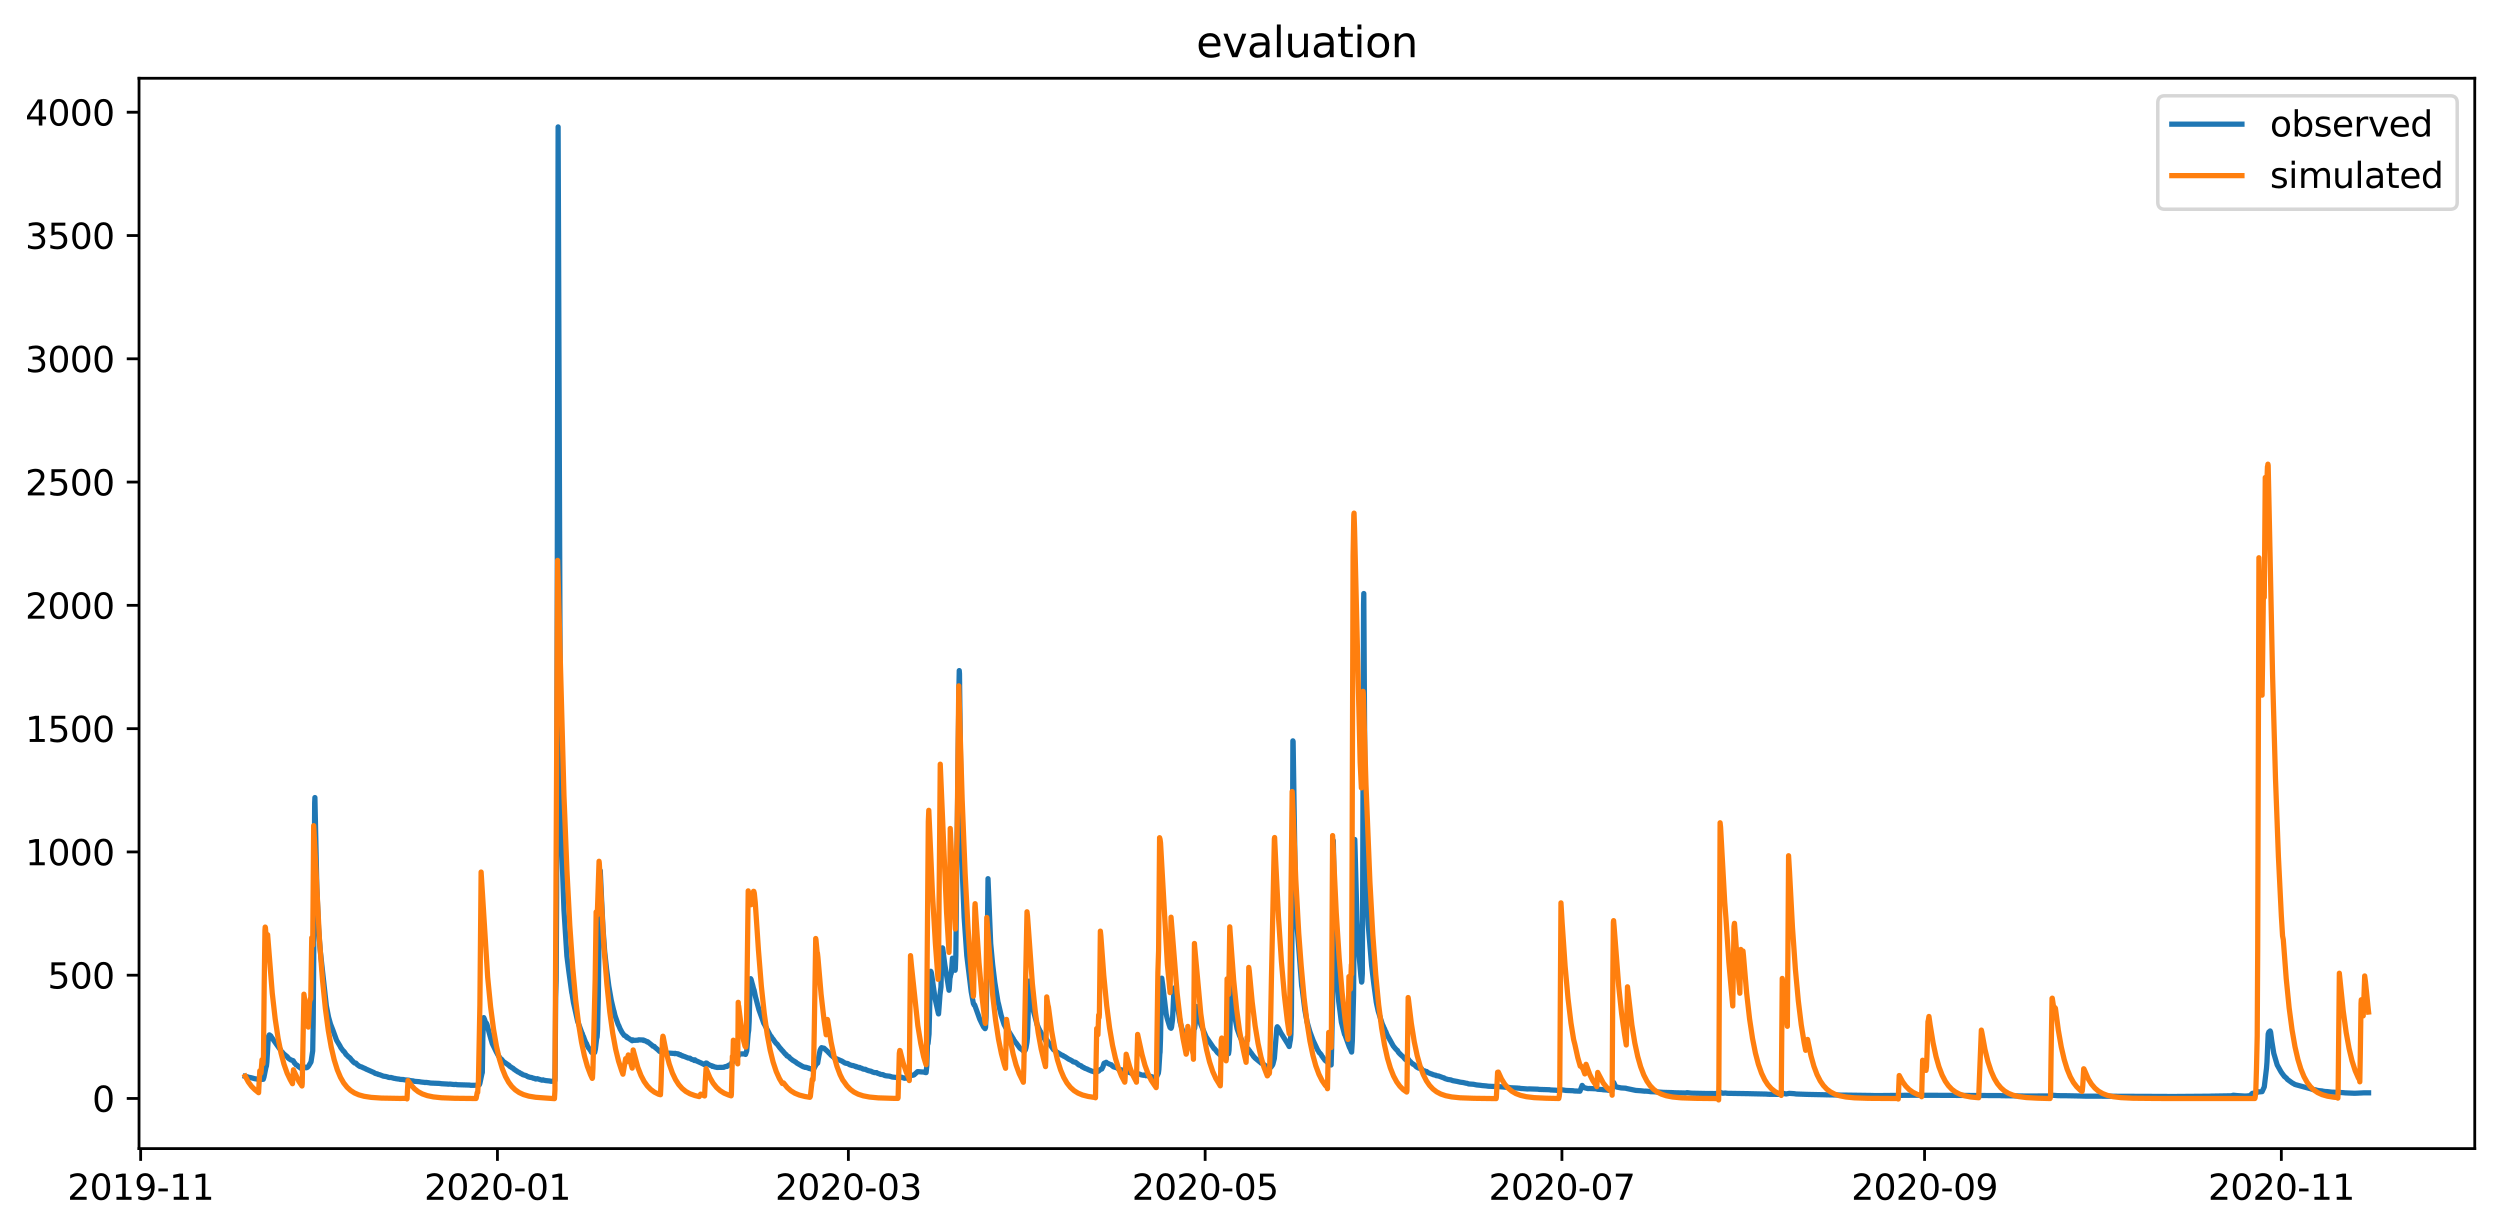 <?xml version="1.0" encoding="utf-8" standalone="no"?>
<!DOCTYPE svg PUBLIC "-//W3C//DTD SVG 1.1//EN"
  "http://www.w3.org/Graphics/SVG/1.1/DTD/svg11.dtd">
<svg xmlns:xlink="http://www.w3.org/1999/xlink" width="712.96pt" height="351.436pt" viewBox="0 0 712.96 351.436" xmlns="http://www.w3.org/2000/svg" version="1.1">
 <defs>
  <style type="text/css">*{stroke-linejoin: round; stroke-linecap: butt}</style>
 </defs>
 <g id="figure_1">
  <g id="patch_1">
   <path d="M 0 351.436 
L 712.96 351.436 
L 712.96 0 
L 0 0 
z
" style="fill: #ffffff"/>
  </g>
  <g id="axes_1">
   <g id="patch_2">
    <path d="M 39.65 327.558 
L 705.76 327.558 
L 705.76 22.318 
L 39.65 22.318 
z
" style="fill: #ffffff"/>
   </g>
   <g id="matplotlib.axis_1">
    <g id="xtick_1">
     <g id="line2d_1">
      <defs>
       <path id="m8941e5d0e8" d="M 0 0 
L 0 3.5 
" style="stroke: #000000; stroke-width: 0.8"/>
      </defs>
      <g>
       <use xlink:href="#m8941e5d0e8" x="40.112" y="327.558" style="stroke: #000000; stroke-width: 0.8"/>
      </g>
     </g>
     <g id="text_1">
      <!-- 2019-11 -->
      <g transform="translate(19.221 342.157) scale(0.1 -0.1)">
       <defs>
        <path id="DejaVuSans-32" d="M 1228 531 
L 3431 531 
L 3431 0 
L 469 0 
L 469 531 
Q 828 903 1448 1529 
Q 2069 2156 2228 2338 
Q 2531 2678 2651 2914 
Q 2772 3150 2772 3378 
Q 2772 3750 2511 3984 
Q 2250 4219 1831 4219 
Q 1534 4219 1204 4116 
Q 875 4013 500 3803 
L 500 4441 
Q 881 4594 1212 4672 
Q 1544 4750 1819 4750 
Q 2544 4750 2975 4387 
Q 3406 4025 3406 3419 
Q 3406 3131 3298 2873 
Q 3191 2616 2906 2266 
Q 2828 2175 2409 1742 
Q 1991 1309 1228 531 
z
" transform="scale(0.016)"/>
        <path id="DejaVuSans-30" d="M 2034 4250 
Q 1547 4250 1301 3770 
Q 1056 3291 1056 2328 
Q 1056 1369 1301 889 
Q 1547 409 2034 409 
Q 2525 409 2770 889 
Q 3016 1369 3016 2328 
Q 3016 3291 2770 3770 
Q 2525 4250 2034 4250 
z
M 2034 4750 
Q 2819 4750 3233 4129 
Q 3647 3509 3647 2328 
Q 3647 1150 3233 529 
Q 2819 -91 2034 -91 
Q 1250 -91 836 529 
Q 422 1150 422 2328 
Q 422 3509 836 4129 
Q 1250 4750 2034 4750 
z
" transform="scale(0.016)"/>
        <path id="DejaVuSans-31" d="M 794 531 
L 1825 531 
L 1825 4091 
L 703 3866 
L 703 4441 
L 1819 4666 
L 2450 4666 
L 2450 531 
L 3481 531 
L 3481 0 
L 794 0 
L 794 531 
z
" transform="scale(0.016)"/>
        <path id="DejaVuSans-39" d="M 703 97 
L 703 672 
Q 941 559 1184 500 
Q 1428 441 1663 441 
Q 2288 441 2617 861 
Q 2947 1281 2994 2138 
Q 2813 1869 2534 1725 
Q 2256 1581 1919 1581 
Q 1219 1581 811 2004 
Q 403 2428 403 3163 
Q 403 3881 828 4315 
Q 1253 4750 1959 4750 
Q 2769 4750 3195 4129 
Q 3622 3509 3622 2328 
Q 3622 1225 3098 567 
Q 2575 -91 1691 -91 
Q 1453 -91 1209 -44 
Q 966 3 703 97 
z
M 1959 2075 
Q 2384 2075 2632 2365 
Q 2881 2656 2881 3163 
Q 2881 3666 2632 3958 
Q 2384 4250 1959 4250 
Q 1534 4250 1286 3958 
Q 1038 3666 1038 3163 
Q 1038 2656 1286 2365 
Q 1534 2075 1959 2075 
z
" transform="scale(0.016)"/>
        <path id="DejaVuSans-2d" d="M 313 2009 
L 1997 2009 
L 1997 1497 
L 313 1497 
L 313 2009 
z
" transform="scale(0.016)"/>
       </defs>
       <use xlink:href="#DejaVuSans-32"/>
       <use xlink:href="#DejaVuSans-30" x="63.623"/>
       <use xlink:href="#DejaVuSans-31" x="127.246"/>
       <use xlink:href="#DejaVuSans-39" x="190.869"/>
       <use xlink:href="#DejaVuSans-2d" x="254.492"/>
       <use xlink:href="#DejaVuSans-31" x="290.576"/>
       <use xlink:href="#DejaVuSans-31" x="354.199"/>
      </g>
     </g>
    </g>
    <g id="xtick_2">
     <g id="line2d_2">
      <g>
       <use xlink:href="#m8941e5d0e8" x="141.86" y="327.558" style="stroke: #000000; stroke-width: 0.8"/>
      </g>
     </g>
     <g id="text_2">
      <!-- 2020-01 -->
      <g transform="translate(120.969 342.157) scale(0.1 -0.1)">
       <use xlink:href="#DejaVuSans-32"/>
       <use xlink:href="#DejaVuSans-30" x="63.623"/>
       <use xlink:href="#DejaVuSans-32" x="127.246"/>
       <use xlink:href="#DejaVuSans-30" x="190.869"/>
       <use xlink:href="#DejaVuSans-2d" x="254.492"/>
       <use xlink:href="#DejaVuSans-30" x="290.576"/>
       <use xlink:href="#DejaVuSans-31" x="354.199"/>
      </g>
     </g>
    </g>
    <g id="xtick_3">
     <g id="line2d_3">
      <g>
       <use xlink:href="#m8941e5d0e8" x="241.941" y="327.558" style="stroke: #000000; stroke-width: 0.8"/>
      </g>
     </g>
     <g id="text_3">
      <!-- 2020-03 -->
      <g transform="translate(221.049 342.157) scale(0.1 -0.1)">
       <defs>
        <path id="DejaVuSans-33" d="M 2597 2516 
Q 3050 2419 3304 2112 
Q 3559 1806 3559 1356 
Q 3559 666 3084 287 
Q 2609 -91 1734 -91 
Q 1441 -91 1130 -33 
Q 819 25 488 141 
L 488 750 
Q 750 597 1062 519 
Q 1375 441 1716 441 
Q 2309 441 2620 675 
Q 2931 909 2931 1356 
Q 2931 1769 2642 2001 
Q 2353 2234 1838 2234 
L 1294 2234 
L 1294 2753 
L 1863 2753 
Q 2328 2753 2575 2939 
Q 2822 3125 2822 3475 
Q 2822 3834 2567 4026 
Q 2313 4219 1838 4219 
Q 1578 4219 1281 4162 
Q 984 4106 628 3988 
L 628 4550 
Q 988 4650 1302 4700 
Q 1616 4750 1894 4750 
Q 2613 4750 3031 4423 
Q 3450 4097 3450 3541 
Q 3450 3153 3228 2886 
Q 3006 2619 2597 2516 
z
" transform="scale(0.016)"/>
       </defs>
       <use xlink:href="#DejaVuSans-32"/>
       <use xlink:href="#DejaVuSans-30" x="63.623"/>
       <use xlink:href="#DejaVuSans-32" x="127.246"/>
       <use xlink:href="#DejaVuSans-30" x="190.869"/>
       <use xlink:href="#DejaVuSans-2d" x="254.492"/>
       <use xlink:href="#DejaVuSans-30" x="290.576"/>
       <use xlink:href="#DejaVuSans-33" x="354.199"/>
      </g>
     </g>
    </g>
    <g id="xtick_4">
     <g id="line2d_4">
      <g>
       <use xlink:href="#m8941e5d0e8" x="343.689" y="327.558" style="stroke: #000000; stroke-width: 0.8"/>
      </g>
     </g>
     <g id="text_4">
      <!-- 2020-05 -->
      <g transform="translate(322.797 342.157) scale(0.1 -0.1)">
       <defs>
        <path id="DejaVuSans-35" d="M 691 4666 
L 3169 4666 
L 3169 4134 
L 1269 4134 
L 1269 2991 
Q 1406 3038 1543 3061 
Q 1681 3084 1819 3084 
Q 2600 3084 3056 2656 
Q 3513 2228 3513 1497 
Q 3513 744 3044 326 
Q 2575 -91 1722 -91 
Q 1428 -91 1123 -41 
Q 819 9 494 109 
L 494 744 
Q 775 591 1075 516 
Q 1375 441 1709 441 
Q 2250 441 2565 725 
Q 2881 1009 2881 1497 
Q 2881 1984 2565 2268 
Q 2250 2553 1709 2553 
Q 1456 2553 1204 2497 
Q 953 2441 691 2322 
L 691 4666 
z
" transform="scale(0.016)"/>
       </defs>
       <use xlink:href="#DejaVuSans-32"/>
       <use xlink:href="#DejaVuSans-30" x="63.623"/>
       <use xlink:href="#DejaVuSans-32" x="127.246"/>
       <use xlink:href="#DejaVuSans-30" x="190.869"/>
       <use xlink:href="#DejaVuSans-2d" x="254.492"/>
       <use xlink:href="#DejaVuSans-30" x="290.576"/>
       <use xlink:href="#DejaVuSans-35" x="354.199"/>
      </g>
     </g>
    </g>
    <g id="xtick_5">
     <g id="line2d_5">
      <g>
       <use xlink:href="#m8941e5d0e8" x="445.437" y="327.558" style="stroke: #000000; stroke-width: 0.8"/>
      </g>
     </g>
     <g id="text_5">
      <!-- 2020-07 -->
      <g transform="translate(424.545 342.157) scale(0.1 -0.1)">
       <defs>
        <path id="DejaVuSans-37" d="M 525 4666 
L 3525 4666 
L 3525 4397 
L 1831 0 
L 1172 0 
L 2766 4134 
L 525 4134 
L 525 4666 
z
" transform="scale(0.016)"/>
       </defs>
       <use xlink:href="#DejaVuSans-32"/>
       <use xlink:href="#DejaVuSans-30" x="63.623"/>
       <use xlink:href="#DejaVuSans-32" x="127.246"/>
       <use xlink:href="#DejaVuSans-30" x="190.869"/>
       <use xlink:href="#DejaVuSans-2d" x="254.492"/>
       <use xlink:href="#DejaVuSans-30" x="290.576"/>
       <use xlink:href="#DejaVuSans-37" x="354.199"/>
      </g>
     </g>
    </g>
    <g id="xtick_6">
     <g id="line2d_6">
      <g>
       <use xlink:href="#m8941e5d0e8" x="548.853" y="327.558" style="stroke: #000000; stroke-width: 0.8"/>
      </g>
     </g>
     <g id="text_6">
      <!-- 2020-09 -->
      <g transform="translate(527.962 342.157) scale(0.1 -0.1)">
       <use xlink:href="#DejaVuSans-32"/>
       <use xlink:href="#DejaVuSans-30" x="63.623"/>
       <use xlink:href="#DejaVuSans-32" x="127.246"/>
       <use xlink:href="#DejaVuSans-30" x="190.869"/>
       <use xlink:href="#DejaVuSans-2d" x="254.492"/>
       <use xlink:href="#DejaVuSans-30" x="290.576"/>
       <use xlink:href="#DejaVuSans-39" x="354.199"/>
      </g>
     </g>
    </g>
    <g id="xtick_7">
     <g id="line2d_7">
      <g>
       <use xlink:href="#m8941e5d0e8" x="650.601" y="327.558" style="stroke: #000000; stroke-width: 0.8"/>
      </g>
     </g>
     <g id="text_7">
      <!-- 2020-11 -->
      <g transform="translate(629.71 342.157) scale(0.1 -0.1)">
       <use xlink:href="#DejaVuSans-32"/>
       <use xlink:href="#DejaVuSans-30" x="63.623"/>
       <use xlink:href="#DejaVuSans-32" x="127.246"/>
       <use xlink:href="#DejaVuSans-30" x="190.869"/>
       <use xlink:href="#DejaVuSans-2d" x="254.492"/>
       <use xlink:href="#DejaVuSans-31" x="290.576"/>
       <use xlink:href="#DejaVuSans-31" x="354.199"/>
      </g>
     </g>
    </g>
   </g>
   <g id="matplotlib.axis_2">
    <g id="ytick_1">
     <g id="line2d_8">
      <defs>
       <path id="m700a654796" d="M 0 0 
L -3.5 0 
" style="stroke: #000000; stroke-width: 0.8"/>
      </defs>
      <g>
       <use xlink:href="#m700a654796" x="39.65" y="313.273" style="stroke: #000000; stroke-width: 0.8"/>
      </g>
     </g>
     <g id="text_8">
      <!-- 0 -->
      <g transform="translate(26.288 317.072) scale(0.1 -0.1)">
       <use xlink:href="#DejaVuSans-30"/>
      </g>
     </g>
    </g>
    <g id="ytick_2">
     <g id="line2d_9">
      <g>
       <use xlink:href="#m700a654796" x="39.65" y="278.115" style="stroke: #000000; stroke-width: 0.8"/>
      </g>
     </g>
     <g id="text_9">
      <!-- 500 -->
      <g transform="translate(13.562 281.914) scale(0.1 -0.1)">
       <use xlink:href="#DejaVuSans-35"/>
       <use xlink:href="#DejaVuSans-30" x="63.623"/>
       <use xlink:href="#DejaVuSans-30" x="127.246"/>
      </g>
     </g>
    </g>
    <g id="ytick_3">
     <g id="line2d_10">
      <g>
       <use xlink:href="#m700a654796" x="39.65" y="242.956" style="stroke: #000000; stroke-width: 0.8"/>
      </g>
     </g>
     <g id="text_10">
      <!-- 1000 -->
      <g transform="translate(7.2 246.756) scale(0.1 -0.1)">
       <use xlink:href="#DejaVuSans-31"/>
       <use xlink:href="#DejaVuSans-30" x="63.623"/>
       <use xlink:href="#DejaVuSans-30" x="127.246"/>
       <use xlink:href="#DejaVuSans-30" x="190.869"/>
      </g>
     </g>
    </g>
    <g id="ytick_4">
     <g id="line2d_11">
      <g>
       <use xlink:href="#m700a654796" x="39.65" y="207.798" style="stroke: #000000; stroke-width: 0.8"/>
      </g>
     </g>
     <g id="text_11">
      <!-- 1500 -->
      <g transform="translate(7.2 211.597) scale(0.1 -0.1)">
       <use xlink:href="#DejaVuSans-31"/>
       <use xlink:href="#DejaVuSans-35" x="63.623"/>
       <use xlink:href="#DejaVuSans-30" x="127.246"/>
       <use xlink:href="#DejaVuSans-30" x="190.869"/>
      </g>
     </g>
    </g>
    <g id="ytick_5">
     <g id="line2d_12">
      <g>
       <use xlink:href="#m700a654796" x="39.65" y="172.64" style="stroke: #000000; stroke-width: 0.8"/>
      </g>
     </g>
     <g id="text_12">
      <!-- 2000 -->
      <g transform="translate(7.2 176.439) scale(0.1 -0.1)">
       <use xlink:href="#DejaVuSans-32"/>
       <use xlink:href="#DejaVuSans-30" x="63.623"/>
       <use xlink:href="#DejaVuSans-30" x="127.246"/>
       <use xlink:href="#DejaVuSans-30" x="190.869"/>
      </g>
     </g>
    </g>
    <g id="ytick_6">
     <g id="line2d_13">
      <g>
       <use xlink:href="#m700a654796" x="39.65" y="137.482" style="stroke: #000000; stroke-width: 0.8"/>
      </g>
     </g>
     <g id="text_13">
      <!-- 2500 -->
      <g transform="translate(7.2 141.281) scale(0.1 -0.1)">
       <use xlink:href="#DejaVuSans-32"/>
       <use xlink:href="#DejaVuSans-35" x="63.623"/>
       <use xlink:href="#DejaVuSans-30" x="127.246"/>
       <use xlink:href="#DejaVuSans-30" x="190.869"/>
      </g>
     </g>
    </g>
    <g id="ytick_7">
     <g id="line2d_14">
      <g>
       <use xlink:href="#m700a654796" x="39.65" y="102.323" style="stroke: #000000; stroke-width: 0.8"/>
      </g>
     </g>
     <g id="text_14">
      <!-- 3000 -->
      <g transform="translate(7.2 106.123) scale(0.1 -0.1)">
       <use xlink:href="#DejaVuSans-33"/>
       <use xlink:href="#DejaVuSans-30" x="63.623"/>
       <use xlink:href="#DejaVuSans-30" x="127.246"/>
       <use xlink:href="#DejaVuSans-30" x="190.869"/>
      </g>
     </g>
    </g>
    <g id="ytick_8">
     <g id="line2d_15">
      <g>
       <use xlink:href="#m700a654796" x="39.65" y="67.165" style="stroke: #000000; stroke-width: 0.8"/>
      </g>
     </g>
     <g id="text_15">
      <!-- 3500 -->
      <g transform="translate(7.2 70.964) scale(0.1 -0.1)">
       <use xlink:href="#DejaVuSans-33"/>
       <use xlink:href="#DejaVuSans-35" x="63.623"/>
       <use xlink:href="#DejaVuSans-30" x="127.246"/>
       <use xlink:href="#DejaVuSans-30" x="190.869"/>
      </g>
     </g>
    </g>
    <g id="ytick_9">
     <g id="line2d_16">
      <g>
       <use xlink:href="#m700a654796" x="39.65" y="32.007" style="stroke: #000000; stroke-width: 0.8"/>
      </g>
     </g>
     <g id="text_16">
      <!-- 4000 -->
      <g transform="translate(7.2 35.806) scale(0.1 -0.1)">
       <defs>
        <path id="DejaVuSans-34" d="M 2419 4116 
L 825 1625 
L 2419 1625 
L 2419 4116 
z
M 2253 4666 
L 3047 4666 
L 3047 1625 
L 3713 1625 
L 3713 1100 
L 3047 1100 
L 3047 0 
L 2419 0 
L 2419 1100 
L 313 1100 
L 313 1709 
L 2253 4666 
z
" transform="scale(0.016)"/>
       </defs>
       <use xlink:href="#DejaVuSans-34"/>
       <use xlink:href="#DejaVuSans-30" x="63.623"/>
       <use xlink:href="#DejaVuSans-30" x="127.246"/>
       <use xlink:href="#DejaVuSans-30" x="190.869"/>
      </g>
     </g>
    </g>
   </g>
   <g id="line2d_17">
    <path d="M 69.928 306.94 
L 70.275 307.029 
L 70.831 307.172 
L 70.97 307.261 
L 71.318 307.291 
L 71.735 307.376 
L 72.638 307.629 
L 73.194 307.713 
L 73.82 307.854 
L 73.889 307.741 
L 74.028 307.854 
L 75.071 307.801 
L 75.279 307.165 
L 75.835 304.415 
L 75.974 304.028 
L 76.113 302.833 
L 76.53 295.643 
L 76.808 295.133 
L 76.947 295.204 
L 77.156 295.415 
L 77.225 295.415 
L 77.364 295.696 
L 77.573 295.977 
L 77.851 296.399 
L 79.658 298.966 
L 79.936 299.282 
L 80.283 299.915 
L 80.422 300.02 
L 80.561 300.108 
L 80.839 300.477 
L 81.951 301.392 
L 82.16 301.708 
L 82.438 301.954 
L 82.577 302.007 
L 82.855 302.235 
L 83.48 302.446 
L 83.619 302.499 
L 83.967 303.15 
L 84.036 303.15 
L 84.384 303.642 
L 84.662 303.747 
L 84.801 303.835 
L 85.009 304.099 
L 85.565 304.486 
L 86.052 304.837 
L 86.26 304.767 
L 86.469 304.415 
L 86.608 304.275 
L 87.025 304.345 
L 87.303 304.521 
L 87.65 304.415 
L 87.998 304.028 
L 88.693 302.851 
L 89.179 299.704 
L 89.318 291.477 
L 89.457 274.232 
L 89.735 229.036 
L 89.805 227.454 
L 90.013 237.122 
L 90.361 253.119 
L 90.847 264.686 
L 91.334 271.085 
L 93.071 286.836 
L 93.697 290.053 
L 94.253 292.039 
L 94.878 293.639 
L 95.017 294.008 
L 95.99 296.68 
L 96.963 298.298 
L 97.172 298.72 
L 97.311 298.931 
L 97.936 299.774 
L 98.075 299.827 
L 98.353 300.196 
L 98.701 300.759 
L 98.84 300.864 
L 99.118 301.128 
L 99.396 301.427 
L 99.535 301.532 
L 99.604 301.532 
L 99.813 301.743 
L 99.952 301.884 
L 100.16 302.2 
L 100.23 302.235 
L 100.369 302.446 
L 100.438 302.446 
L 100.716 302.798 
L 101.133 303.15 
L 101.272 303.15 
L 101.481 303.185 
L 101.898 303.642 
L 102.523 304.081 
L 102.732 304.169 
L 102.871 304.204 
L 103.218 304.31 
L 103.357 304.415 
L 103.496 304.45 
L 103.635 304.556 
L 103.844 304.591 
L 103.983 304.696 
L 104.191 304.749 
L 104.4 304.907 
L 104.678 305.013 
L 106.346 305.751 
L 106.554 305.822 
L 106.971 306.103 
L 107.458 306.243 
L 107.597 306.243 
L 107.805 306.398 
L 108.292 306.498 
L 109.334 306.904 
L 110.029 306.999 
L 110.585 307.151 
L 110.724 307.24 
L 111.141 307.3 
L 111.489 307.27 
L 111.697 307.33 
L 111.906 307.39 
L 112.045 307.418 
L 112.253 307.502 
L 112.67 307.558 
L 112.879 307.615 
L 113.435 307.699 
L 113.782 307.727 
L 114.06 307.812 
L 114.408 307.84 
L 115.103 307.868 
L 115.311 307.952 
L 116.632 308.058 
L 116.91 308.163 
L 117.883 308.269 
L 118.161 308.374 
L 119.551 308.48 
L 120.107 308.578 
L 121.01 308.676 
L 121.219 308.726 
L 121.427 308.676 
L 122.261 308.775 
L 122.817 308.873 
L 125.319 308.972 
L 125.945 309.063 
L 127.613 309.155 
L 127.821 309.2 
L 128.308 309.155 
L 129.072 309.246 
L 129.559 309.292 
L 130.045 309.246 
L 130.323 309.337 
L 133.937 309.445 
L 134.215 309.513 
L 136.439 309.49 
L 136.648 309.337 
L 136.717 309.337 
L 136.856 308.97 
L 137.412 306.321 
L 137.551 305.857 
L 137.69 296.223 
L 137.899 290.317 
L 137.968 290.211 
L 138.177 290.703 
L 138.385 291.336 
L 138.594 291.987 
L 138.663 291.723 
L 138.733 291.829 
L 138.872 292.145 
L 139.497 294.501 
L 139.984 296.258 
L 140.401 297.647 
L 141.513 299.933 
L 142.069 300.97 
L 142.277 301.286 
L 142.416 301.479 
L 142.486 301.532 
L 142.694 301.849 
L 143.042 302.095 
L 143.598 302.798 
L 143.806 302.903 
L 144.154 303.15 
L 144.362 303.29 
L 144.918 303.677 
L 145.057 303.818 
L 145.127 303.782 
L 145.405 304.134 
L 145.613 304.239 
L 146.03 304.521 
L 146.378 304.696 
L 146.517 304.907 
L 146.725 305.013 
L 147.142 305.329 
L 147.281 305.364 
L 147.559 305.611 
L 147.698 305.681 
L 147.907 305.786 
L 148.046 305.822 
L 148.532 306.173 
L 148.81 306.243 
L 148.949 306.398 
L 149.158 306.498 
L 149.714 306.658 
L 149.992 306.722 
L 150.478 307.031 
L 150.617 307.031 
L 150.756 307.151 
L 150.965 307.151 
L 151.104 307.24 
L 151.451 307.27 
L 151.729 307.33 
L 152.077 307.502 
L 152.424 307.53 
L 152.702 307.699 
L 152.911 307.727 
L 153.189 307.615 
L 154.579 308.058 
L 154.787 307.979 
L 154.857 307.952 
L 154.996 308.031 
L 155.621 308.163 
L 156.664 308.269 
L 157.22 308.374 
L 158.193 308.295 
L 158.262 307.975 
L 158.332 302.594 
L 158.471 284.375 
L 158.61 279.593 
L 158.749 255.932 
L 159.166 36.193 
L 159.861 224.641 
L 160.208 242.15 
L 160.834 259.553 
L 161.668 272.65 
L 162.224 277.062 
L 163.058 283.109 
L 163.127 283.32 
L 163.544 285.957 
L 163.683 286.555 
L 164.726 291.266 
L 165.073 292.163 
L 165.977 294.659 
L 166.046 294.712 
L 166.324 295.59 
L 166.394 295.59 
L 166.672 296.399 
L 167.158 297.595 
L 167.228 297.542 
L 167.506 298.245 
L 167.853 298.878 
L 167.992 298.983 
L 168.34 299.511 
L 168.409 299.563 
L 168.687 300.091 
L 168.896 300.196 
L 168.965 300.302 
L 169.104 300.231 
L 169.591 300.143 
L 169.799 299.194 
L 170.147 296.223 
L 170.286 295.749 
L 170.425 293.604 
L 170.633 284.094 
L 170.911 261.399 
L 171.12 248.9 
L 171.189 248.32 
L 171.537 255.932 
L 171.954 264.563 
L 172.44 271.349 
L 172.996 276.429 
L 173.622 281.211 
L 174.317 285.219 
L 175.012 288.172 
L 175.081 288.313 
L 175.359 289.508 
L 175.568 290.141 
L 176.332 292.286 
L 176.402 292.338 
L 176.888 293.516 
L 177.027 293.727 
L 177.305 294.272 
L 177.653 294.799 
L 177.792 294.958 
L 178 295.274 
L 178.278 295.38 
L 178.417 295.485 
L 178.487 295.485 
L 178.695 295.801 
L 178.834 295.749 
L 178.904 295.96 
L 178.973 295.907 
L 180.294 296.803 
L 180.433 296.54 
L 180.572 296.698 
L 181.962 296.645 
L 182.101 296.54 
L 183.491 296.592 
L 183.56 296.751 
L 183.63 296.698 
L 183.908 296.751 
L 184.047 296.856 
L 184.325 296.962 
L 184.533 297.12 
L 184.603 297.173 
L 184.672 297.067 
L 184.742 297.12 
L 185.993 298.139 
L 186.201 298.35 
L 186.549 298.403 
L 186.827 298.72 
L 186.966 298.825 
L 187.661 299.405 
L 187.869 299.616 
L 188.147 299.88 
L 188.425 299.985 
L 189.12 299.985 
L 189.259 300.196 
L 189.676 300.302 
L 189.954 300.337 
L 190.371 300.442 
L 190.51 300.442 
L 190.58 300.39 
L 190.649 300.495 
L 190.788 300.337 
L 190.927 300.337 
L 192.387 300.442 
L 192.456 300.495 
L 192.526 300.39 
L 192.595 300.442 
L 193.429 300.548 
L 193.638 300.759 
L 193.985 300.759 
L 194.194 300.97 
L 194.541 301.022 
L 194.68 301.181 
L 194.819 301.181 
L 195.167 301.286 
L 196.279 301.743 
L 196.765 301.778 
L 196.904 301.884 
L 197.043 301.989 
L 197.182 302.095 
L 197.46 302.165 
L 197.669 302.235 
L 197.947 302.288 
L 198.016 302.446 
L 198.155 302.235 
L 198.364 302.446 
L 199.962 303.15 
L 200.171 303.255 
L 200.935 303.642 
L 201.144 303.29 
L 201.213 303.29 
L 201.352 303.15 
L 201.561 303.185 
L 201.839 303.431 
L 202.464 303.782 
L 202.951 303.923 
L 203.09 303.976 
L 203.159 304.134 
L 203.229 304.028 
L 203.507 304.134 
L 203.785 304.275 
L 204.202 304.345 
L 204.41 304.415 
L 206.426 304.38 
L 206.565 304.275 
L 206.912 304.169 
L 207.19 304.134 
L 207.329 304.134 
L 207.538 303.923 
L 207.677 303.888 
L 207.885 303.747 
L 208.024 303.747 
L 208.233 303.589 
L 208.372 303.484 
L 208.511 303.325 
L 208.789 302.939 
L 209.623 302.394 
L 210.804 300.759 
L 211.013 300.653 
L 211.291 300.548 
L 212.542 300.548 
L 212.611 300.706 
L 212.959 299.669 
L 213.098 297.999 
L 213.376 294.747 
L 213.515 293.833 
L 213.654 291.248 
L 213.932 279.523 
L 214.071 279.101 
L 214.21 279.347 
L 214.488 280.42 
L 214.627 280.877 
L 214.905 281.984 
L 215.044 282.318 
L 215.461 284.305 
L 215.6 284.797 
L 216.017 286.414 
L 216.434 287.961 
L 217.824 291.846 
L 217.963 292.039 
L 219.77 295.485 
L 219.909 295.538 
L 220.256 296.118 
L 220.465 296.329 
L 220.812 296.856 
L 221.368 297.595 
L 221.577 297.7 
L 222.48 298.931 
L 222.619 299.036 
L 223.036 299.563 
L 223.175 299.669 
L 223.731 300.337 
L 224.009 300.653 
L 224.148 300.759 
L 224.218 300.759 
L 224.426 301.128 
L 224.843 301.321 
L 224.982 301.374 
L 225.26 301.743 
L 225.886 302.235 
L 226.025 302.341 
L 226.164 302.446 
L 226.372 302.552 
L 226.998 302.939 
L 227.206 303.15 
L 228.805 304.081 
L 229.222 304.275 
L 229.57 304.345 
L 229.639 304.415 
L 229.709 304.345 
L 230.126 304.45 
L 230.334 304.556 
L 230.543 304.556 
L 230.682 304.696 
L 231.238 304.802 
L 231.377 304.907 
L 231.446 304.749 
L 231.585 304.907 
L 232.072 304.855 
L 232.767 303.536 
L 233.045 303.29 
L 233.184 303.185 
L 233.531 301.163 
L 233.879 299.511 
L 234.157 298.931 
L 234.226 298.931 
L 234.296 298.772 
L 234.365 298.825 
L 234.991 298.931 
L 235.269 299.194 
L 236.033 299.88 
L 236.45 300.337 
L 236.589 300.442 
L 237.006 300.917 
L 237.84 301.585 
L 237.979 301.743 
L 238.327 301.849 
L 239.786 302.482 
L 240.064 302.587 
L 240.968 303.15 
L 241.385 303.255 
L 241.732 303.29 
L 241.941 303.431 
L 242.149 303.536 
L 242.288 303.642 
L 242.636 303.747 
L 243.053 303.888 
L 243.192 303.853 
L 243.4 303.923 
L 243.748 304.028 
L 243.887 304.134 
L 244.165 304.134 
L 244.234 304.275 
L 244.304 304.239 
L 244.86 304.415 
L 245.138 304.415 
L 245.207 304.556 
L 245.277 304.521 
L 245.833 304.696 
L 245.972 304.802 
L 246.25 304.907 
L 246.806 304.943 
L 246.945 305.048 
L 247.084 305.118 
L 247.292 305.189 
L 247.501 305.294 
L 247.918 305.4 
L 248.404 305.505 
L 248.613 305.611 
L 248.821 305.716 
L 249.377 305.892 
L 250.003 305.892 
L 250.211 306.068 
L 250.767 306.243 
L 250.837 306.243 
L 251.045 306.398 
L 251.81 306.465 
L 252.157 306.658 
L 252.435 306.753 
L 252.783 306.815 
L 253.686 306.904 
L 254.451 307.151 
L 255.285 307.24 
L 255.632 307.27 
L 255.771 307.36 
L 256.049 307.39 
L 256.327 307.151 
L 257.161 307.21 
L 257.509 307.39 
L 257.787 307.39 
L 257.926 307.502 
L 258.412 307.446 
L 258.482 307.39 
L 258.621 307.502 
L 259.038 307.53 
L 259.246 307.615 
L 259.316 307.47 
L 259.524 306.69 
L 259.733 306.658 
L 259.941 306.658 
L 260.08 306.595 
L 260.289 306.658 
L 260.636 306.563 
L 261.679 305.611 
L 261.748 305.681 
L 261.818 305.611 
L 262.999 305.716 
L 263.138 305.716 
L 263.347 305.716 
L 263.764 305.822 
L 263.972 305.892 
L 264.111 305.892 
L 264.32 303.905 
L 264.528 297.067 
L 264.598 297.753 
L 264.667 297.595 
L 264.945 294.852 
L 265.084 289.28 
L 265.362 277.414 
L 265.432 276.992 
L 265.501 277.062 
L 265.64 277.554 
L 266.683 284.867 
L 267.586 288.946 
L 267.656 289.157 
L 267.795 287.451 
L 268.073 283.672 
L 268.351 281.439 
L 268.49 275.99 
L 268.698 270.382 
L 268.768 270.312 
L 268.837 270.382 
L 269.463 275.216 
L 270.644 282.406 
L 270.714 281.931 
L 270.922 278.89 
L 270.992 278.715 
L 271.2 277.554 
L 271.27 277.625 
L 271.339 277.203 
L 271.617 273.265 
L 271.756 273.476 
L 272.382 276.71 
L 272.451 276.289 
L 272.59 272.439 
L 272.799 252.557 
L 273.494 194.757 
L 273.563 191.241 
L 273.633 192.12 
L 273.841 210.05 
L 274.189 237.65 
L 274.536 251.256 
L 274.953 261.557 
L 275.718 272.579 
L 276.969 282.828 
L 277.594 286.203 
L 277.664 286.203 
L 277.803 286.625 
L 277.872 286.484 
L 277.942 286.555 
L 279.401 290.633 
L 279.957 291.793 
L 280.235 292.338 
L 280.513 292.883 
L 280.93 293.358 
L 281.069 292.989 
L 281.208 290.106 
L 281.417 280.086 
L 281.556 268.519 
L 281.764 250.588 
L 282.529 269.064 
L 283.085 275.04 
L 283.71 280.174 
L 284.614 285.781 
L 284.753 286.274 
L 285.517 289.578 
L 286.351 292.18 
L 286.838 293.094 
L 286.907 293.094 
L 287.116 293.305 
L 287.185 293.305 
L 287.463 293.797 
L 288.645 295.696 
L 288.853 296.118 
L 288.923 296.118 
L 289.201 296.751 
L 289.27 296.751 
L 289.548 297.173 
L 289.826 297.489 
L 290.869 298.931 
L 291.008 299.036 
L 291.147 299.141 
L 291.216 299.141 
L 291.425 299.352 
L 291.564 299.405 
L 291.842 299.722 
L 291.981 299.616 
L 292.12 299.774 
L 292.398 299.458 
L 292.606 298.772 
L 292.884 297.173 
L 293.023 295.696 
L 293.162 291.723 
L 293.44 279.945 
L 293.51 279.787 
L 294.135 284.779 
L 294.622 287.961 
L 295.803 292.338 
L 295.942 292.549 
L 296.151 293.094 
L 296.707 294.219 
L 296.776 294.219 
L 297.124 295.063 
L 297.193 295.063 
L 297.402 295.485 
L 297.471 295.485 
L 297.749 296.012 
L 298.166 296.751 
L 298.236 296.698 
L 298.375 296.329 
L 298.722 296.856 
L 300.46 299.352 
L 300.599 299.352 
L 300.877 299.722 
L 301.711 300.231 
L 302.823 300.917 
L 303.031 300.97 
L 303.17 301.022 
L 303.309 301.181 
L 303.448 301.251 
L 303.657 301.321 
L 304.838 302.095 
L 305.116 302.2 
L 305.811 302.587 
L 306.02 302.798 
L 306.437 302.903 
L 306.715 302.939 
L 306.854 303.044 
L 307.132 303.29 
L 307.271 303.325 
L 307.549 303.642 
L 307.688 303.712 
L 307.896 303.782 
L 308.035 303.853 
L 308.244 303.923 
L 308.383 303.976 
L 308.591 304.239 
L 308.8 304.31 
L 308.939 304.415 
L 309.078 304.415 
L 309.217 304.556 
L 309.425 304.661 
L 310.12 304.907 
L 310.259 305.013 
L 311.371 305.47 
L 311.788 305.575 
L 312.344 305.822 
L 312.414 305.751 
L 312.553 305.47 
L 312.692 305.47 
L 312.831 305.611 
L 313.248 305.505 
L 313.526 305.259 
L 313.734 305.048 
L 313.873 304.978 
L 314.082 304.907 
L 314.221 304.855 
L 314.568 304.152 
L 314.846 303.255 
L 314.985 303.15 
L 315.402 303.044 
L 315.472 302.939 
L 315.68 303.15 
L 316.862 303.677 
L 316.931 303.642 
L 317.14 303.923 
L 317.279 303.976 
L 317.418 304.134 
L 317.557 304.239 
L 318.113 304.415 
L 318.321 304.415 
L 318.46 304.556 
L 318.599 304.591 
L 318.738 304.696 
L 318.877 304.696 
L 319.016 304.907 
L 319.225 305.013 
L 319.503 305.048 
L 319.92 305.118 
L 320.406 305.47 
L 321.171 305.54 
L 321.379 305.611 
L 321.727 305.716 
L 322.561 306.032 
L 322.63 306.032 
L 322.769 306.173 
L 323.534 306.243 
L 323.812 306.398 
L 324.09 306.321 
L 324.298 306.032 
L 324.507 306.173 
L 325.271 306.432 
L 325.41 306.532 
L 325.966 306.627 
L 326.175 306.658 
L 326.314 306.563 
L 326.731 306.658 
L 326.8 306.785 
L 326.87 306.625 
L 326.939 306.658 
L 327.148 306.658 
L 327.287 306.785 
L 327.495 306.845 
L 327.704 306.904 
L 328.26 306.999 
L 329.094 307.27 
L 329.372 307.27 
L 329.511 307.39 
L 329.719 307.3 
L 330.345 306.068 
L 330.484 305.03 
L 330.762 300.548 
L 330.831 300.073 
L 330.97 295.96 
L 331.248 279.101 
L 331.318 278.961 
L 331.596 280.965 
L 332.569 289.157 
L 332.847 290.369 
L 333.403 292.233 
L 333.681 293.042 
L 333.75 292.936 
L 333.959 293.252 
L 334.098 292.936 
L 334.376 290.879 
L 334.793 282.301 
L 334.862 281.756 
L 334.932 281.773 
L 335.071 282.142 
L 336.53 291.477 
L 337.017 293.2 
L 337.364 294.167 
L 338.337 296.118 
L 338.615 296.329 
L 338.824 296.751 
L 338.893 296.751 
L 339.102 297.173 
L 339.171 297.173 
L 339.38 297.489 
L 340.283 298.667 
L 340.422 294.694 
L 340.492 293.305 
L 340.561 293.463 
L 340.7 293.252 
L 340.978 291.055 
L 341.256 287.047 
L 341.465 287.399 
L 342.438 292.11 
L 343.967 295.696 
L 346.26 299.089 
L 346.33 299.036 
L 346.608 299.405 
L 346.747 299.511 
L 346.886 299.774 
L 346.955 299.774 
L 347.164 300.143 
L 347.65 300.548 
L 347.859 300.759 
L 348.067 300.97 
L 348.484 301.075 
L 348.762 301.321 
L 348.832 301.321 
L 349.04 301.532 
L 349.249 301.743 
L 349.388 301.813 
L 349.666 301.954 
L 349.735 301.532 
L 349.874 296.276 
L 350.083 299.669 
L 350.361 300.495 
L 350.5 299.563 
L 350.778 293.024 
L 351.195 280.156 
L 351.264 280.578 
L 351.542 283.602 
L 352.237 290.493 
L 352.793 293.358 
L 353.488 295.327 
L 354.67 297.805 
L 354.878 298.139 
L 355.226 298.667 
L 355.504 298.983 
L 355.712 299.352 
L 355.782 299.247 
L 355.921 299.089 
L 355.99 299.141 
L 356.199 299.563 
L 356.338 299.616 
L 356.685 300.196 
L 356.755 300.196 
L 357.102 300.706 
L 357.311 300.97 
L 357.519 301.321 
L 357.589 301.321 
L 357.867 301.69 
L 359.257 302.833 
L 359.396 302.939 
L 359.465 302.939 
L 359.604 303.15 
L 359.813 303.22 
L 360.16 303.431 
L 361.411 304.275 
L 361.62 304.31 
L 361.759 304.415 
L 362.454 304.345 
L 362.871 303.782 
L 363.01 303.484 
L 363.427 301.849 
L 364.122 293.2 
L 364.261 292.813 
L 364.608 293.252 
L 365.303 294.588 
L 367.18 297.595 
L 367.666 298.456 
L 367.875 297.173 
L 368.014 296.487 
L 368.153 295.01 
L 368.292 289.649 
L 368.57 246.879 
L 368.709 211.281 
L 368.778 211.457 
L 369.404 252.592 
L 369.751 262.085 
L 371.211 281.123 
L 371.35 281.914 
L 372.114 288.031 
L 372.74 291.354 
L 373.157 292.813 
L 373.574 294.272 
L 374.477 296.698 
L 375.798 299.511 
L 376.006 299.774 
L 376.215 300.196 
L 376.354 300.267 
L 376.771 300.759 
L 376.979 301.181 
L 377.118 301.321 
L 377.466 301.849 
L 377.535 301.884 
L 377.744 302.2 
L 377.883 302.394 
L 379.203 303.431 
L 379.412 303.677 
L 379.62 303.712 
L 379.759 299.071 
L 380.037 285.606 
L 380.246 239.759 
L 380.454 251.537 
L 380.802 268.73 
L 381.288 279.277 
L 381.775 285.57 
L 382.539 291.547 
L 383.443 295.01 
L 383.512 295.01 
L 384.833 298.667 
L 385.111 299.194 
L 385.458 300.038 
L 385.667 296.856 
L 386.014 283.865 
L 386.362 239.408 
L 386.431 241.517 
L 386.987 262.348 
L 387.474 271.191 
L 388.099 278.363 
L 388.238 279.435 
L 388.308 280.086 
L 388.377 279.945 
L 388.516 277.625 
L 388.655 241.816 
L 388.864 172.431 
L 388.933 169.267 
L 389.35 239.935 
L 389.698 253.664 
L 390.184 263.596 
L 391.157 275.374 
L 391.783 280.578 
L 392.478 285.746 
L 392.686 286.766 
L 393.034 288.33 
L 393.729 290.563 
L 394.215 292.057 
L 394.493 292.637 
L 394.771 293.323 
L 394.841 293.376 
L 395.119 294.219 
L 395.188 294.149 
L 395.605 295.204 
L 396.509 296.786 
L 397.065 297.805 
L 397.343 298.298 
L 397.899 298.983 
L 398.246 299.352 
L 398.455 299.563 
L 398.524 299.563 
L 398.802 300.091 
L 399.219 300.548 
L 399.289 300.548 
L 399.428 300.759 
L 400.192 301.427 
L 400.748 302.095 
L 400.887 302.183 
L 401.096 302.341 
L 401.165 302.411 
L 401.304 301.427 
L 401.374 301.638 
L 401.582 302.06 
L 401.652 302.095 
L 401.86 302.411 
L 401.999 302.605 
L 402.277 302.798 
L 402.486 303.114 
L 402.903 303.36 
L 402.972 303.501 
L 403.042 303.466 
L 403.459 303.747 
L 403.806 304.134 
L 403.945 304.239 
L 404.084 304.345 
L 404.223 304.415 
L 404.571 304.626 
L 405.266 304.626 
L 405.613 305.118 
L 406.03 305.4 
L 406.308 305.4 
L 406.447 305.54 
L 406.864 305.575 
L 407.073 305.822 
L 408.115 306.243 
L 408.393 306.314 
L 408.671 306.468 
L 409.366 306.63 
L 409.436 306.63 
L 409.575 306.757 
L 410.27 306.859 
L 411.66 307.383 
L 411.799 307.383 
L 411.938 307.502 
L 412.077 307.59 
L 412.911 307.85 
L 413.745 307.966 
L 414.023 308.079 
L 414.301 308.184 
L 415.552 308.409 
L 416.455 308.62 
L 417.289 308.726 
L 418.123 308.923 
L 418.401 308.947 
L 418.818 309.119 
L 420.208 309.218 
L 421.112 309.408 
L 422.085 309.499 
L 422.71 309.591 
L 423.822 309.682 
L 424.448 309.773 
L 426.533 309.865 
L 426.602 309.949 
L 426.672 309.888 
L 426.95 309.661 
L 427.228 309.872 
L 428.618 309.983 
L 429.174 310.041 
L 430.425 310.132 
L 430.772 310.209 
L 432.718 310.294 
L 432.996 310.332 
L 433.205 310.317 
L 433.413 310.371 
L 434.039 310.448 
L 434.247 310.448 
L 435.429 310.543 
L 435.568 310.561 
L 436.124 310.533 
L 438.556 310.617 
L 438.973 310.687 
L 441.892 310.772 
L 442.17 310.835 
L 443.769 310.911 
L 443.977 310.976 
L 444.811 310.865 
L 445.02 310.723 
L 446.549 310.974 
L 446.966 310.99 
L 448.634 311.06 
L 448.912 311.123 
L 450.58 311.187 
L 451.205 309.541 
L 451.275 309.647 
L 451.761 310.188 
L 452.943 310.473 
L 453.151 310.42 
L 455.167 310.505 
L 455.653 310.645 
L 456.974 310.723 
L 457.182 310.786 
L 458.364 310.86 
L 458.642 310.927 
L 459.684 310.997 
L 460.032 309.07 
L 460.171 308.683 
L 460.24 308.782 
L 460.657 309.689 
L 461.005 310 
L 462.325 310.259 
L 463.646 310.338 
L 463.854 310.413 
L 466.495 310.969 
L 467.885 311.067 
L 468.233 311.102 
L 469.067 311.194 
L 469.275 311.166 
L 470.109 311.229 
L 470.735 311.327 
L 471.36 311.348 
L 473.445 311.454 
L 474.349 311.524 
L 477.129 311.6 
L 477.407 311.637 
L 480.326 311.7 
L 480.534 311.749 
L 480.882 311.675 
L 481.09 311.602 
L 481.924 311.707 
L 482.341 311.756 
L 487.137 311.858 
L 487.693 311.848 
L 488.388 311.839 
L 488.666 311.876 
L 490.195 311.79 
L 490.542 311.475 
L 491.237 311.779 
L 492.071 311.712 
L 492.627 311.798 
L 498.952 311.9 
L 499.508 311.918 
L 503.747 312.016 
L 504.234 312.066 
L 507.917 312.104 
L 508.126 311.807 
L 508.334 311.739 
L 509.307 311.988 
L 509.863 311.886 
L 510.28 311.805 
L 511.67 311.897 
L 512.226 311.988 
L 515.145 312.094 
L 515.979 312.115 
L 520.428 312.21 
L 520.914 312.227 
L 526.057 312.314 
L 526.335 312.305 
L 533.702 312.41 
L 534.814 312.445 
L 535.231 312.445 
L 545.17 312.349 
L 545.448 312.34 
L 570.398 312.445 
L 570.746 312.473 
L 577.765 312.572 
L 578.321 312.572 
L 584.715 312.546 
L 584.924 312.401 
L 585.271 312.34 
L 586.592 312.445 
L 587.982 312.482 
L 588.885 312.473 
L 593.75 312.572 
L 594.167 312.6 
L 617.936 312.691 
L 618.353 312.713 
L 630.099 312.621 
L 630.516 312.6 
L 636.354 312.5 
L 636.91 312.34 
L 637.952 312.445 
L 640.107 312.572 
L 640.524 312.572 
L 641.636 312.475 
L 642.331 311.805 
L 642.748 311.763 
L 643.234 311.863 
L 643.999 311.348 
L 644.277 311.398 
L 645.111 311.32 
L 645.736 309.965 
L 646.362 304.696 
L 646.501 302.903 
L 646.848 294.87 
L 647.057 294.29 
L 647.196 294.501 
L 647.404 294.008 
L 647.543 294.36 
L 647.891 296.979 
L 648.447 300.39 
L 649.42 303.712 
L 650.462 305.575 
L 650.74 305.997 
L 651.505 307.031 
L 651.574 307.031 
L 651.783 307.24 
L 652.061 307.474 
L 652.339 307.84 
L 653.729 308.849 
L 654.146 309.063 
L 654.424 309.246 
L 654.702 309.337 
L 658.594 310.403 
L 658.802 310.455 
L 659.011 310.526 
L 659.219 310.596 
L 659.567 310.702 
L 659.845 310.737 
L 660.401 310.816 
L 660.748 310.927 
L 661.235 311.021 
L 661.513 311.053 
L 662.208 311.116 
L 662.416 311.173 
L 663.042 311.276 
L 663.667 311.306 
L 664.918 311.454 
L 667.49 311.559 
L 668.393 311.623 
L 668.741 311.665 
L 671.243 311.774 
L 671.59 311.784 
L 672.007 311.763 
L 674.023 311.665 
L 674.579 311.665 
L 675.482 311.665 
L 675.482 311.665 
" clip-path="url(#p383fa729ff)" style="fill: none; stroke: #1f77b4; stroke-width: 1.5; stroke-linecap: square"/>
   </g>
   <g id="line2d_18">
    <path d="M 69.928 306.91 
L 70.831 308.576 
L 71.735 309.806 
L 72.708 310.773 
L 73.75 311.621 
L 73.889 308.815 
L 74.098 305.381 
L 74.376 306.099 
L 74.445 305.832 
L 74.723 302.229 
L 75.001 303.376 
L 75.14 300.925 
L 75.349 280.732 
L 75.557 265.321 
L 75.627 264.385 
L 75.696 264.55 
L 76.044 269.048 
L 76.113 268.576 
L 76.252 266.521 
L 76.322 266.568 
L 77.642 283.214 
L 78.476 290.561 
L 79.31 296.112 
L 80.144 300.307 
L 80.978 303.476 
L 81.882 306.042 
L 82.785 307.935 
L 83.411 309.058 
L 83.689 305.079 
L 83.758 305.261 
L 85.218 308.353 
L 86.121 309.71 
L 86.191 309.039 
L 86.399 297.915 
L 86.677 283.527 
L 86.816 284.544 
L 87.581 290.745 
L 87.928 292.92 
L 88.067 289.866 
L 88.276 285.915 
L 88.484 284.886 
L 88.554 284.708 
L 88.623 284.873 
L 88.901 267.43 
L 89.04 268.093 
L 89.179 269.595 
L 89.457 235.462 
L 89.527 236.67 
L 91.125 268.343 
L 91.959 279.325 
L 92.793 287.623 
L 93.627 293.892 
L 94.461 298.629 
L 95.295 302.209 
L 96.199 305.106 
L 97.102 307.245 
L 98.006 308.823 
L 98.979 310.064 
L 99.952 310.959 
L 101.064 311.681 
L 102.315 312.227 
L 103.844 312.647 
L 105.859 312.955 
L 108.778 313.154 
L 114.06 313.253 
L 116.006 313.227 
L 116.076 313.394 
L 116.354 308.148 
L 116.493 308.342 
L 117.257 309.463 
L 118.23 310.526 
L 119.273 311.338 
L 120.454 311.972 
L 121.844 312.457 
L 123.582 312.818 
L 125.945 313.067 
L 129.698 313.215 
L 135.744 313.28 
L 135.814 313.124 
L 136.092 311.573 
L 136.231 311.549 
L 136.439 308.232 
L 136.856 286.59 
L 137.204 248.695 
L 139.08 278.716 
L 139.914 287.162 
L 140.748 293.544 
L 141.582 298.366 
L 142.416 302.01 
L 143.25 304.763 
L 144.154 306.991 
L 145.057 308.636 
L 145.961 309.851 
L 146.934 310.805 
L 148.046 311.575 
L 149.297 312.158 
L 150.826 312.606 
L 152.772 312.926 
L 155.552 313.137 
L 158.123 313.316 
L 158.262 310.878 
L 159.027 159.818 
L 160.834 226.929 
L 161.668 248.034 
L 162.502 263.98 
L 163.336 276.028 
L 164.17 285.132 
L 165.004 292.01 
L 165.838 297.207 
L 166.672 301.134 
L 167.506 304.101 
L 168.409 306.503 
L 168.896 307.544 
L 168.965 307.437 
L 169.104 304.667 
L 169.73 279.281 
L 170.008 260.064 
L 170.077 260.128 
L 170.286 260.989 
L 170.355 260.254 
L 170.842 245.618 
L 170.911 246.124 
L 172.232 270.058 
L 173.066 280.621 
L 173.9 288.602 
L 174.734 294.632 
L 175.568 299.188 
L 176.402 302.631 
L 177.305 305.418 
L 177.653 306.346 
L 178.417 301.917 
L 178.487 302.012 
L 178.695 302.816 
L 178.834 302.159 
L 179.182 300.849 
L 179.321 301.25 
L 180.224 304.376 
L 180.294 304.614 
L 180.572 299.433 
L 180.641 299.739 
L 181.892 304.367 
L 182.796 306.699 
L 183.699 308.421 
L 184.603 309.691 
L 185.576 310.69 
L 186.618 311.454 
L 187.8 312.05 
L 188.356 312.202 
L 188.495 309.268 
L 188.912 296.611 
L 189.051 295.511 
L 189.12 295.644 
L 190.024 300.25 
L 190.858 303.433 
L 191.761 306.01 
L 192.665 307.912 
L 193.568 309.316 
L 194.541 310.419 
L 195.584 311.263 
L 196.765 311.922 
L 198.155 312.426 
L 199.406 312.734 
L 199.823 312.027 
L 200.935 312.548 
L 201.144 308.243 
L 201.352 304.76 
L 201.561 305.235 
L 202.464 307.34 
L 203.368 308.893 
L 204.341 310.115 
L 205.383 311.048 
L 206.495 311.742 
L 207.816 312.291 
L 208.511 312.518 
L 208.58 312.092 
L 208.858 301.247 
L 208.928 301.362 
L 208.997 302.059 
L 209.136 296.651 
L 209.206 297.275 
L 209.275 297.364 
L 209.97 300.693 
L 210.248 301.891 
L 210.318 301.795 
L 210.387 303.4 
L 210.526 285.846 
L 210.596 287.114 
L 210.665 286.947 
L 211.221 291.482 
L 212.055 296.756 
L 212.472 298.392 
L 212.681 298.618 
L 212.75 298.043 
L 212.889 292.306 
L 213.376 254.064 
L 213.723 256.512 
L 213.793 256.368 
L 213.862 256.436 
L 214.21 258.005 
L 214.349 257.58 
L 214.905 254.19 
L 214.974 254.204 
L 215.113 254.724 
L 215.391 257.443 
L 216.295 270.942 
L 217.129 281.28 
L 217.963 289.1 
L 218.797 295.008 
L 219.631 299.473 
L 220.465 302.846 
L 221.368 305.576 
L 222.272 307.592 
L 223.106 308.997 
L 223.453 308.829 
L 224.496 310.14 
L 225.538 311.066 
L 226.65 311.754 
L 227.971 312.299 
L 229.57 312.704 
L 230.96 312.937 
L 231.099 312.69 
L 231.655 307.765 
L 231.794 308.029 
L 231.863 307.944 
L 232.002 305.561 
L 232.211 294.008 
L 232.628 267.647 
L 232.697 267.96 
L 233.045 271.783 
L 233.114 271.752 
L 233.253 272.966 
L 234.157 283.511 
L 234.991 290.786 
L 235.616 295.105 
L 235.686 294.975 
L 235.964 290.733 
L 236.033 290.953 
L 237.006 297.164 
L 237.84 301.102 
L 238.674 304.077 
L 239.578 306.485 
L 240.342 308.023 
L 240.62 308.378 
L 241.524 309.66 
L 242.497 310.668 
L 243.539 311.438 
L 244.721 312.039 
L 246.18 312.517 
L 247.987 312.861 
L 250.489 313.095 
L 254.59 313.228 
L 256.049 313.248 
L 256.119 313.092 
L 256.258 308.087 
L 256.466 300.39 
L 256.605 299.575 
L 256.675 299.617 
L 257.578 303.184 
L 258.482 305.826 
L 259.177 307.414 
L 259.246 307.374 
L 259.316 308.167 
L 259.455 292.13 
L 259.663 272.532 
L 259.941 275.466 
L 261.748 292.474 
L 262.582 297.558 
L 263.416 301.399 
L 264.042 303.504 
L 264.111 303.641 
L 264.181 302.21 
L 264.737 234.295 
L 264.876 231.091 
L 265.084 235.806 
L 265.918 254.741 
L 266.752 269.048 
L 267.517 279.285 
L 267.656 276.641 
L 267.795 258.559 
L 268.142 217.932 
L 269.949 260.275 
L 270.644 271.607 
L 270.714 269.527 
L 270.992 236.265 
L 271.061 237.499 
L 271.965 256.527 
L 272.451 264.943 
L 272.59 256.96 
L 272.868 241.261 
L 272.938 239.633 
L 273.424 195.596 
L 273.494 197.956 
L 274.397 228.108 
L 275.231 248.924 
L 276.065 264.653 
L 276.899 276.537 
L 277.594 284.117 
L 277.664 283.096 
L 277.803 273.917 
L 278.011 258.801 
L 278.081 257.719 
L 278.359 262.021 
L 279.193 274.549 
L 280.027 284.014 
L 280.861 291.159 
L 281 291.868 
L 281.069 290.647 
L 281.139 287.341 
L 281.417 261.653 
L 283.085 283.648 
L 283.919 290.889 
L 284.753 296.36 
L 285.587 300.494 
L 286.421 303.617 
L 286.768 304.657 
L 287.046 290.722 
L 287.116 291.184 
L 287.88 295.687 
L 288.019 296.081 
L 288.923 300.578 
L 289.757 303.681 
L 290.66 306.193 
L 291.564 308.048 
L 291.842 308.644 
L 291.981 304.434 
L 292.884 260.028 
L 293.023 261.162 
L 294.413 280.498 
L 295.247 288.509 
L 296.081 294.562 
L 296.915 299.135 
L 297.749 302.591 
L 298.166 304.183 
L 298.236 302.456 
L 298.514 284.303 
L 298.583 284.931 
L 298.861 286.645 
L 299 287.179 
L 299.904 294.004 
L 300.738 298.714 
L 301.572 302.273 
L 302.475 305.153 
L 303.379 307.279 
L 304.282 308.849 
L 305.255 310.083 
L 306.298 311.026 
L 307.41 311.726 
L 308.73 312.281 
L 310.329 312.693 
L 312.275 312.985 
L 312.344 312.926 
L 312.414 313.072 
L 312.553 304.829 
L 312.761 293.323 
L 313.109 295.098 
L 313.317 289.467 
L 313.456 290.182 
L 313.526 289.279 
L 313.804 265.545 
L 313.943 266.824 
L 314.777 278.175 
L 315.611 286.754 
L 316.445 293.236 
L 317.279 298.133 
L 318.113 301.834 
L 318.947 304.63 
L 319.85 306.893 
L 320.754 308.619 
L 320.823 308.163 
L 321.171 300.646 
L 321.24 300.918 
L 322.213 304.358 
L 323.117 306.693 
L 323.951 308.313 
L 324.02 308.372 
L 324.09 308.628 
L 324.229 302.458 
L 324.437 294.994 
L 325.688 300.735 
L 326.522 303.8 
L 327.426 306.281 
L 328.329 308.112 
L 329.233 309.463 
L 329.719 310.176 
L 329.789 308.916 
L 329.928 297.473 
L 330.206 277.393 
L 330.414 271.103 
L 330.692 238.902 
L 330.831 239.356 
L 330.97 240.397 
L 332.916 275.08 
L 333.472 280.747 
L 333.681 283.081 
L 333.75 279.739 
L 333.959 261.567 
L 335.696 283.186 
L 336.53 290.534 
L 337.364 296.092 
L 338.268 300.635 
L 338.337 300.507 
L 338.476 299.216 
L 338.754 292.716 
L 339.797 298.758 
L 340.283 300.718 
L 340.353 302.087 
L 340.631 269.061 
L 340.7 270.014 
L 342.438 289.054 
L 343.272 294.974 
L 344.106 299.447 
L 344.94 302.826 
L 345.843 305.562 
L 346.747 307.581 
L 347.65 309.071 
L 347.998 309.662 
L 348.067 308.284 
L 348.276 296.629 
L 348.415 296.03 
L 349.318 300.531 
L 349.596 301.51 
L 349.666 302.528 
L 349.944 279.153 
L 350.083 280.524 
L 350.361 283.612 
L 350.43 282.672 
L 350.708 264.324 
L 350.778 265.359 
L 351.82 279.486 
L 352.654 287.744 
L 353.488 293.984 
L 354.114 297.272 
L 354.948 301.183 
L 355.365 302.96 
L 355.643 295.829 
L 355.712 296.144 
L 355.782 296.746 
L 355.851 295.104 
L 356.129 275.891 
L 356.268 276.854 
L 357.102 285.754 
L 357.936 292.481 
L 358.77 297.563 
L 359.604 301.403 
L 360.438 304.304 
L 361.342 306.647 
L 361.411 306.825 
L 361.481 306.795 
L 361.898 305.965 
L 361.967 306.188 
L 362.037 305.863 
L 362.176 301.144 
L 362.593 279.05 
L 363.427 239.248 
L 363.496 238.848 
L 363.774 244.914 
L 364.608 261.622 
L 365.442 274.247 
L 366.276 283.786 
L 367.11 290.993 
L 367.666 294.805 
L 367.736 294.519 
L 368.5 225.729 
L 368.57 226.841 
L 369.543 250.894 
L 370.377 266.14 
L 371.072 275.359 
L 371.906 284.626 
L 372.74 291.628 
L 373.574 296.919 
L 374.408 300.916 
L 375.242 303.936 
L 376.145 306.381 
L 377.049 308.186 
L 377.952 309.518 
L 378.508 310.09 
L 378.578 310.484 
L 378.717 303.693 
L 378.925 294.43 
L 379.551 297.805 
L 379.62 298.754 
L 379.69 294.315 
L 380.037 238.293 
L 381.08 260.364 
L 381.914 273.297 
L 382.748 283.068 
L 383.582 290.451 
L 384.416 296.427 
L 384.694 278.501 
L 384.833 278.928 
L 385.111 282.09 
L 385.389 275.117 
L 385.458 277.835 
L 385.597 243.615 
L 385.875 158.63 
L 386.084 146.84 
L 386.153 146.338 
L 386.292 150.651 
L 387.891 217.284 
L 388.238 224.7 
L 388.308 224.591 
L 388.725 197.161 
L 388.794 197.868 
L 389.559 223.87 
L 390.671 251.36 
L 391.505 266.493 
L 392.339 277.927 
L 393.173 286.567 
L 394.007 293.094 
L 394.841 298.026 
L 395.675 301.753 
L 396.509 304.569 
L 397.412 306.848 
L 398.316 308.531 
L 399.219 309.772 
L 400.192 310.749 
L 401.165 311.437 
L 401.235 311.079 
L 401.582 284.483 
L 401.652 284.899 
L 402.486 291.835 
L 403.32 297.075 
L 404.154 301.034 
L 404.988 304.026 
L 405.891 306.447 
L 406.795 308.235 
L 407.698 309.554 
L 408.671 310.591 
L 409.714 311.384 
L 410.895 312.003 
L 412.285 312.477 
L 414.023 312.829 
L 416.455 313.077 
L 420.347 313.22 
L 426.672 313.306 
L 426.741 312.912 
L 426.88 309.98 
L 427.089 305.782 
L 427.297 305.737 
L 428.201 307.706 
L 429.104 309.164 
L 430.077 310.31 
L 431.12 311.186 
L 432.301 311.87 
L 433.622 312.373 
L 435.29 312.759 
L 437.514 313.03 
L 440.919 313.195 
L 444.533 313.275 
L 444.672 312.617 
L 444.811 311.25 
L 445.159 257.485 
L 445.506 263.267 
L 446.34 275.49 
L 447.174 284.725 
L 448.008 291.703 
L 448.773 296.463 
L 449.12 297.815 
L 449.954 301.594 
L 450.649 304.046 
L 450.719 304.083 
L 450.858 303.953 
L 450.927 304.01 
L 451.205 304.524 
L 451.344 304.576 
L 451.97 306.266 
L 452.039 305.987 
L 452.317 303.525 
L 453.36 306.395 
L 454.263 308.196 
L 455.236 309.62 
L 455.306 309.667 
L 455.375 309.89 
L 455.653 305.837 
L 455.723 306.001 
L 457.252 308.91 
L 458.225 310.127 
L 459.267 311.056 
L 459.615 311.368 
L 459.684 311.094 
L 459.754 312.333 
L 459.962 277.402 
L 460.101 262.999 
L 460.171 262.552 
L 460.31 264.16 
L 461.63 281.291 
L 462.464 289.108 
L 463.298 295.014 
L 463.785 298.013 
L 463.924 291.69 
L 464.132 281.426 
L 465.383 292.285 
L 466.217 297.415 
L 467.051 301.291 
L 467.885 304.22 
L 468.789 306.591 
L 469.692 308.34 
L 470.596 309.632 
L 471.569 310.648 
L 472.611 311.424 
L 473.793 312.03 
L 475.183 312.494 
L 476.99 312.848 
L 479.492 313.09 
L 483.523 313.226 
L 489.986 313.297 
L 490.056 313.156 
L 490.125 313.684 
L 490.195 308.778 
L 490.542 234.643 
L 490.681 235.883 
L 491.863 257.311 
L 492.21 261.807 
L 493.044 274.388 
L 493.878 283.895 
L 494.156 286.883 
L 494.295 278.232 
L 494.504 264.21 
L 494.643 263.319 
L 494.851 266.008 
L 495.685 277.559 
L 496.172 283.257 
L 496.311 276.589 
L 496.45 270.766 
L 496.658 272.866 
L 496.728 272.523 
L 496.867 272.36 
L 497.075 271.215 
L 497.214 272.598 
L 498.118 283.243 
L 498.952 290.583 
L 499.786 296.129 
L 500.62 300.319 
L 501.454 303.486 
L 502.357 306.049 
L 503.261 307.94 
L 504.164 309.337 
L 505.137 310.435 
L 506.18 311.274 
L 507.361 311.929 
L 507.848 312.167 
L 507.917 312.026 
L 507.987 312.401 
L 508.265 279.033 
L 508.334 279.464 
L 509.724 292.689 
L 509.863 274.087 
L 510.072 244.039 
L 510.35 248.758 
L 511.184 264.524 
L 512.018 276.439 
L 512.852 285.442 
L 513.686 292.245 
L 514.52 297.385 
L 514.937 299.534 
L 515.284 297.741 
L 515.493 296.432 
L 516.466 301.114 
L 517.3 304.086 
L 518.204 306.491 
L 519.107 308.267 
L 520.011 309.578 
L 520.984 310.609 
L 522.026 311.396 
L 523.208 312.011 
L 524.598 312.482 
L 526.405 312.842 
L 528.837 313.083 
L 532.799 313.223 
L 541.208 313.281 
L 541.278 313.229 
L 541.347 313.424 
L 541.625 306.721 
L 541.764 306.969 
L 542.598 308.513 
L 543.502 309.759 
L 544.475 310.739 
L 545.517 311.488 
L 546.768 312.101 
L 547.88 312.485 
L 547.95 312.414 
L 548.019 312.769 
L 548.297 302.363 
L 548.367 302.596 
L 548.923 304.372 
L 549.27 305.265 
L 549.409 304.229 
L 549.548 300.718 
L 549.826 291.278 
L 549.896 291.144 
L 550.104 289.881 
L 550.452 292.285 
L 551.286 297.415 
L 552.12 301.291 
L 552.954 304.22 
L 553.857 306.59 
L 554.761 308.34 
L 555.664 309.632 
L 556.637 310.648 
L 557.68 311.424 
L 558.861 312.03 
L 560.251 312.494 
L 562.058 312.848 
L 564.282 313.058 
L 565.047 293.766 
L 565.186 294.374 
L 566.089 299.319 
L 566.923 302.73 
L 567.827 305.491 
L 568.73 307.529 
L 569.634 309.033 
L 570.607 310.215 
L 571.649 311.119 
L 572.761 311.791 
L 574.082 312.322 
L 575.68 312.717 
L 577.835 313.004 
L 581.032 313.181 
L 584.646 313.283 
L 584.785 312.745 
L 584.924 301.906 
L 585.202 284.736 
L 585.271 284.664 
L 585.619 286.934 
L 586.175 287.539 
L 587.009 293.829 
L 587.843 298.582 
L 588.677 302.173 
L 589.511 304.886 
L 590.414 307.082 
L 591.318 308.703 
L 592.221 309.9 
L 593.194 310.841 
L 593.75 311.272 
L 593.82 311.137 
L 593.959 309.7 
L 594.237 304.795 
L 594.306 304.838 
L 595.557 307.72 
L 596.461 309.174 
L 597.434 310.317 
L 598.476 311.191 
L 599.658 311.873 
L 600.978 312.375 
L 602.646 312.76 
L 604.87 313.03 
L 608.276 313.196 
L 615.295 313.266 
L 643.026 313.284 
L 643.095 313.167 
L 643.304 311.662 
L 643.512 304.706 
L 643.721 295.443 
L 643.86 270.744 
L 644.207 159.063 
L 645.111 198.248 
L 645.25 188.815 
L 645.458 171.245 
L 645.528 170.143 
L 645.597 170.189 
L 645.736 170.364 
L 646.014 136.177 
L 646.153 139.611 
L 646.292 141.518 
L 646.362 140.617 
L 646.64 133.056 
L 646.709 132.908 
L 646.779 132.376 
L 646.848 132.774 
L 647.126 145.915 
L 648.099 192.465 
L 648.933 221.993 
L 649.767 244.304 
L 650.601 261.162 
L 650.949 266.905 
L 651.157 267.976 
L 651.991 279.048 
L 652.825 287.413 
L 653.659 293.734 
L 654.493 298.51 
L 655.327 302.118 
L 656.161 304.845 
L 657.065 307.052 
L 657.968 308.681 
L 658.872 309.883 
L 659.845 310.829 
L 660.957 311.591 
L 662.208 312.168 
L 663.737 312.612 
L 665.683 312.929 
L 666.656 312.988 
L 666.725 313.169 
L 666.795 311.338 
L 667.142 277.549 
L 667.42 280.27 
L 668.254 288.337 
L 669.088 294.432 
L 669.922 299.037 
L 670.756 302.517 
L 671.66 305.334 
L 672.563 307.413 
L 672.911 307.967 
L 672.98 308.521 
L 673.119 300.63 
L 673.328 286.144 
L 673.397 285.115 
L 673.467 285.492 
L 673.884 288.905 
L 673.953 289.706 
L 674.092 286.109 
L 674.37 278.327 
L 674.579 279.884 
L 675.413 288.042 
L 675.482 288.624 
L 675.482 288.624 
" clip-path="url(#p383fa729ff)" style="fill: none; stroke: #ff7f0e; stroke-width: 1.5; stroke-linecap: square"/>
   </g>
   <g id="patch_3">
    <path d="M 39.65 327.558 
L 39.65 22.318 
" style="fill: none; stroke: #000000; stroke-width: 0.8; stroke-linejoin: miter; stroke-linecap: square"/>
   </g>
   <g id="patch_4">
    <path d="M 705.76 327.558 
L 705.76 22.318 
" style="fill: none; stroke: #000000; stroke-width: 0.8; stroke-linejoin: miter; stroke-linecap: square"/>
   </g>
   <g id="patch_5">
    <path d="M 39.65 327.558 
L 705.76 327.558 
" style="fill: none; stroke: #000000; stroke-width: 0.8; stroke-linejoin: miter; stroke-linecap: square"/>
   </g>
   <g id="patch_6">
    <path d="M 39.65 22.318 
L 705.76 22.318 
" style="fill: none; stroke: #000000; stroke-width: 0.8; stroke-linejoin: miter; stroke-linecap: square"/>
   </g>
   <g id="text_17">
    <!-- evaluation -->
    <g transform="translate(341.146 16.318) scale(0.12 -0.12)">
     <defs>
      <path id="DejaVuSans-65" d="M 3597 1894 
L 3597 1613 
L 953 1613 
Q 991 1019 1311 708 
Q 1631 397 2203 397 
Q 2534 397 2845 478 
Q 3156 559 3463 722 
L 3463 178 
Q 3153 47 2828 -22 
Q 2503 -91 2169 -91 
Q 1331 -91 842 396 
Q 353 884 353 1716 
Q 353 2575 817 3079 
Q 1281 3584 2069 3584 
Q 2775 3584 3186 3129 
Q 3597 2675 3597 1894 
z
M 3022 2063 
Q 3016 2534 2758 2815 
Q 2500 3097 2075 3097 
Q 1594 3097 1305 2825 
Q 1016 2553 972 2059 
L 3022 2063 
z
" transform="scale(0.016)"/>
      <path id="DejaVuSans-76" d="M 191 3500 
L 800 3500 
L 1894 563 
L 2988 3500 
L 3597 3500 
L 2284 0 
L 1503 0 
L 191 3500 
z
" transform="scale(0.016)"/>
      <path id="DejaVuSans-61" d="M 2194 1759 
Q 1497 1759 1228 1600 
Q 959 1441 959 1056 
Q 959 750 1161 570 
Q 1363 391 1709 391 
Q 2188 391 2477 730 
Q 2766 1069 2766 1631 
L 2766 1759 
L 2194 1759 
z
M 3341 1997 
L 3341 0 
L 2766 0 
L 2766 531 
Q 2569 213 2275 61 
Q 1981 -91 1556 -91 
Q 1019 -91 701 211 
Q 384 513 384 1019 
Q 384 1609 779 1909 
Q 1175 2209 1959 2209 
L 2766 2209 
L 2766 2266 
Q 2766 2663 2505 2880 
Q 2244 3097 1772 3097 
Q 1472 3097 1187 3025 
Q 903 2953 641 2809 
L 641 3341 
Q 956 3463 1253 3523 
Q 1550 3584 1831 3584 
Q 2591 3584 2966 3190 
Q 3341 2797 3341 1997 
z
" transform="scale(0.016)"/>
      <path id="DejaVuSans-6c" d="M 603 4863 
L 1178 4863 
L 1178 0 
L 603 0 
L 603 4863 
z
" transform="scale(0.016)"/>
      <path id="DejaVuSans-75" d="M 544 1381 
L 544 3500 
L 1119 3500 
L 1119 1403 
Q 1119 906 1312 657 
Q 1506 409 1894 409 
Q 2359 409 2629 706 
Q 2900 1003 2900 1516 
L 2900 3500 
L 3475 3500 
L 3475 0 
L 2900 0 
L 2900 538 
Q 2691 219 2414 64 
Q 2138 -91 1772 -91 
Q 1169 -91 856 284 
Q 544 659 544 1381 
z
M 1991 3584 
L 1991 3584 
z
" transform="scale(0.016)"/>
      <path id="DejaVuSans-74" d="M 1172 4494 
L 1172 3500 
L 2356 3500 
L 2356 3053 
L 1172 3053 
L 1172 1153 
Q 1172 725 1289 603 
Q 1406 481 1766 481 
L 2356 481 
L 2356 0 
L 1766 0 
Q 1100 0 847 248 
Q 594 497 594 1153 
L 594 3053 
L 172 3053 
L 172 3500 
L 594 3500 
L 594 4494 
L 1172 4494 
z
" transform="scale(0.016)"/>
      <path id="DejaVuSans-69" d="M 603 3500 
L 1178 3500 
L 1178 0 
L 603 0 
L 603 3500 
z
M 603 4863 
L 1178 4863 
L 1178 4134 
L 603 4134 
L 603 4863 
z
" transform="scale(0.016)"/>
      <path id="DejaVuSans-6f" d="M 1959 3097 
Q 1497 3097 1228 2736 
Q 959 2375 959 1747 
Q 959 1119 1226 758 
Q 1494 397 1959 397 
Q 2419 397 2687 759 
Q 2956 1122 2956 1747 
Q 2956 2369 2687 2733 
Q 2419 3097 1959 3097 
z
M 1959 3584 
Q 2709 3584 3137 3096 
Q 3566 2609 3566 1747 
Q 3566 888 3137 398 
Q 2709 -91 1959 -91 
Q 1206 -91 779 398 
Q 353 888 353 1747 
Q 353 2609 779 3096 
Q 1206 3584 1959 3584 
z
" transform="scale(0.016)"/>
      <path id="DejaVuSans-6e" d="M 3513 2113 
L 3513 0 
L 2938 0 
L 2938 2094 
Q 2938 2591 2744 2837 
Q 2550 3084 2163 3084 
Q 1697 3084 1428 2787 
Q 1159 2491 1159 1978 
L 1159 0 
L 581 0 
L 581 3500 
L 1159 3500 
L 1159 2956 
Q 1366 3272 1645 3428 
Q 1925 3584 2291 3584 
Q 2894 3584 3203 3211 
Q 3513 2838 3513 2113 
z
" transform="scale(0.016)"/>
     </defs>
     <use xlink:href="#DejaVuSans-65"/>
     <use xlink:href="#DejaVuSans-76" x="61.523"/>
     <use xlink:href="#DejaVuSans-61" x="120.703"/>
     <use xlink:href="#DejaVuSans-6c" x="181.982"/>
     <use xlink:href="#DejaVuSans-75" x="209.766"/>
     <use xlink:href="#DejaVuSans-61" x="273.145"/>
     <use xlink:href="#DejaVuSans-74" x="334.424"/>
     <use xlink:href="#DejaVuSans-69" x="373.633"/>
     <use xlink:href="#DejaVuSans-6f" x="401.416"/>
     <use xlink:href="#DejaVuSans-6e" x="462.598"/>
    </g>
   </g>
   <g id="legend_1">
    <g id="patch_7">
     <path d="M 617.366 59.674 
L 698.76 59.674 
Q 700.76 59.674 700.76 57.674 
L 700.76 29.318 
Q 700.76 27.318 698.76 27.318 
L 617.366 27.318 
Q 615.366 27.318 615.366 29.318 
L 615.366 57.674 
Q 615.366 59.674 617.366 59.674 
z
" style="fill: #ffffff; opacity: 0.8; stroke: #cccccc; stroke-linejoin: miter"/>
    </g>
    <g id="line2d_19">
     <path d="M 619.366 35.417 
L 629.366 35.417 
L 639.366 35.417 
" style="fill: none; stroke: #1f77b4; stroke-width: 1.5; stroke-linecap: square"/>
    </g>
    <g id="text_18">
     <!-- observed -->
     <g transform="translate(647.366 38.917) scale(0.1 -0.1)">
      <defs>
       <path id="DejaVuSans-62" d="M 3116 1747 
Q 3116 2381 2855 2742 
Q 2594 3103 2138 3103 
Q 1681 3103 1420 2742 
Q 1159 2381 1159 1747 
Q 1159 1113 1420 752 
Q 1681 391 2138 391 
Q 2594 391 2855 752 
Q 3116 1113 3116 1747 
z
M 1159 2969 
Q 1341 3281 1617 3432 
Q 1894 3584 2278 3584 
Q 2916 3584 3314 3078 
Q 3713 2572 3713 1747 
Q 3713 922 3314 415 
Q 2916 -91 2278 -91 
Q 1894 -91 1617 61 
Q 1341 213 1159 525 
L 1159 0 
L 581 0 
L 581 4863 
L 1159 4863 
L 1159 2969 
z
" transform="scale(0.016)"/>
       <path id="DejaVuSans-73" d="M 2834 3397 
L 2834 2853 
Q 2591 2978 2328 3040 
Q 2066 3103 1784 3103 
Q 1356 3103 1142 2972 
Q 928 2841 928 2578 
Q 928 2378 1081 2264 
Q 1234 2150 1697 2047 
L 1894 2003 
Q 2506 1872 2764 1633 
Q 3022 1394 3022 966 
Q 3022 478 2636 193 
Q 2250 -91 1575 -91 
Q 1294 -91 989 -36 
Q 684 19 347 128 
L 347 722 
Q 666 556 975 473 
Q 1284 391 1588 391 
Q 1994 391 2212 530 
Q 2431 669 2431 922 
Q 2431 1156 2273 1281 
Q 2116 1406 1581 1522 
L 1381 1569 
Q 847 1681 609 1914 
Q 372 2147 372 2553 
Q 372 3047 722 3315 
Q 1072 3584 1716 3584 
Q 2034 3584 2315 3537 
Q 2597 3491 2834 3397 
z
" transform="scale(0.016)"/>
       <path id="DejaVuSans-72" d="M 2631 2963 
Q 2534 3019 2420 3045 
Q 2306 3072 2169 3072 
Q 1681 3072 1420 2755 
Q 1159 2438 1159 1844 
L 1159 0 
L 581 0 
L 581 3500 
L 1159 3500 
L 1159 2956 
Q 1341 3275 1631 3429 
Q 1922 3584 2338 3584 
Q 2397 3584 2469 3576 
Q 2541 3569 2628 3553 
L 2631 2963 
z
" transform="scale(0.016)"/>
       <path id="DejaVuSans-64" d="M 2906 2969 
L 2906 4863 
L 3481 4863 
L 3481 0 
L 2906 0 
L 2906 525 
Q 2725 213 2448 61 
Q 2172 -91 1784 -91 
Q 1150 -91 751 415 
Q 353 922 353 1747 
Q 353 2572 751 3078 
Q 1150 3584 1784 3584 
Q 2172 3584 2448 3432 
Q 2725 3281 2906 2969 
z
M 947 1747 
Q 947 1113 1208 752 
Q 1469 391 1925 391 
Q 2381 391 2643 752 
Q 2906 1113 2906 1747 
Q 2906 2381 2643 2742 
Q 2381 3103 1925 3103 
Q 1469 3103 1208 2742 
Q 947 2381 947 1747 
z
" transform="scale(0.016)"/>
      </defs>
      <use xlink:href="#DejaVuSans-6f"/>
      <use xlink:href="#DejaVuSans-62" x="61.182"/>
      <use xlink:href="#DejaVuSans-73" x="124.658"/>
      <use xlink:href="#DejaVuSans-65" x="176.758"/>
      <use xlink:href="#DejaVuSans-72" x="238.281"/>
      <use xlink:href="#DejaVuSans-76" x="279.395"/>
      <use xlink:href="#DejaVuSans-65" x="338.574"/>
      <use xlink:href="#DejaVuSans-64" x="400.098"/>
     </g>
    </g>
    <g id="line2d_20">
     <path d="M 619.366 50.095 
L 629.366 50.095 
L 639.366 50.095 
" style="fill: none; stroke: #ff7f0e; stroke-width: 1.5; stroke-linecap: square"/>
    </g>
    <g id="text_19">
     <!-- simulated -->
     <g transform="translate(647.366 53.595) scale(0.1 -0.1)">
      <defs>
       <path id="DejaVuSans-6d" d="M 3328 2828 
Q 3544 3216 3844 3400 
Q 4144 3584 4550 3584 
Q 5097 3584 5394 3201 
Q 5691 2819 5691 2113 
L 5691 0 
L 5113 0 
L 5113 2094 
Q 5113 2597 4934 2840 
Q 4756 3084 4391 3084 
Q 3944 3084 3684 2787 
Q 3425 2491 3425 1978 
L 3425 0 
L 2847 0 
L 2847 2094 
Q 2847 2600 2669 2842 
Q 2491 3084 2119 3084 
Q 1678 3084 1418 2786 
Q 1159 2488 1159 1978 
L 1159 0 
L 581 0 
L 581 3500 
L 1159 3500 
L 1159 2956 
Q 1356 3278 1631 3431 
Q 1906 3584 2284 3584 
Q 2666 3584 2933 3390 
Q 3200 3197 3328 2828 
z
" transform="scale(0.016)"/>
      </defs>
      <use xlink:href="#DejaVuSans-73"/>
      <use xlink:href="#DejaVuSans-69" x="52.1"/>
      <use xlink:href="#DejaVuSans-6d" x="79.883"/>
      <use xlink:href="#DejaVuSans-75" x="177.295"/>
      <use xlink:href="#DejaVuSans-6c" x="240.674"/>
      <use xlink:href="#DejaVuSans-61" x="268.457"/>
      <use xlink:href="#DejaVuSans-74" x="329.736"/>
      <use xlink:href="#DejaVuSans-65" x="368.945"/>
      <use xlink:href="#DejaVuSans-64" x="430.469"/>
     </g>
    </g>
   </g>
  </g>
 </g>
 <defs>
  <clipPath id="p383fa729ff">
   <rect x="39.65" y="22.318" width="666.11" height="305.24"/>
  </clipPath>
 </defs>
</svg>

